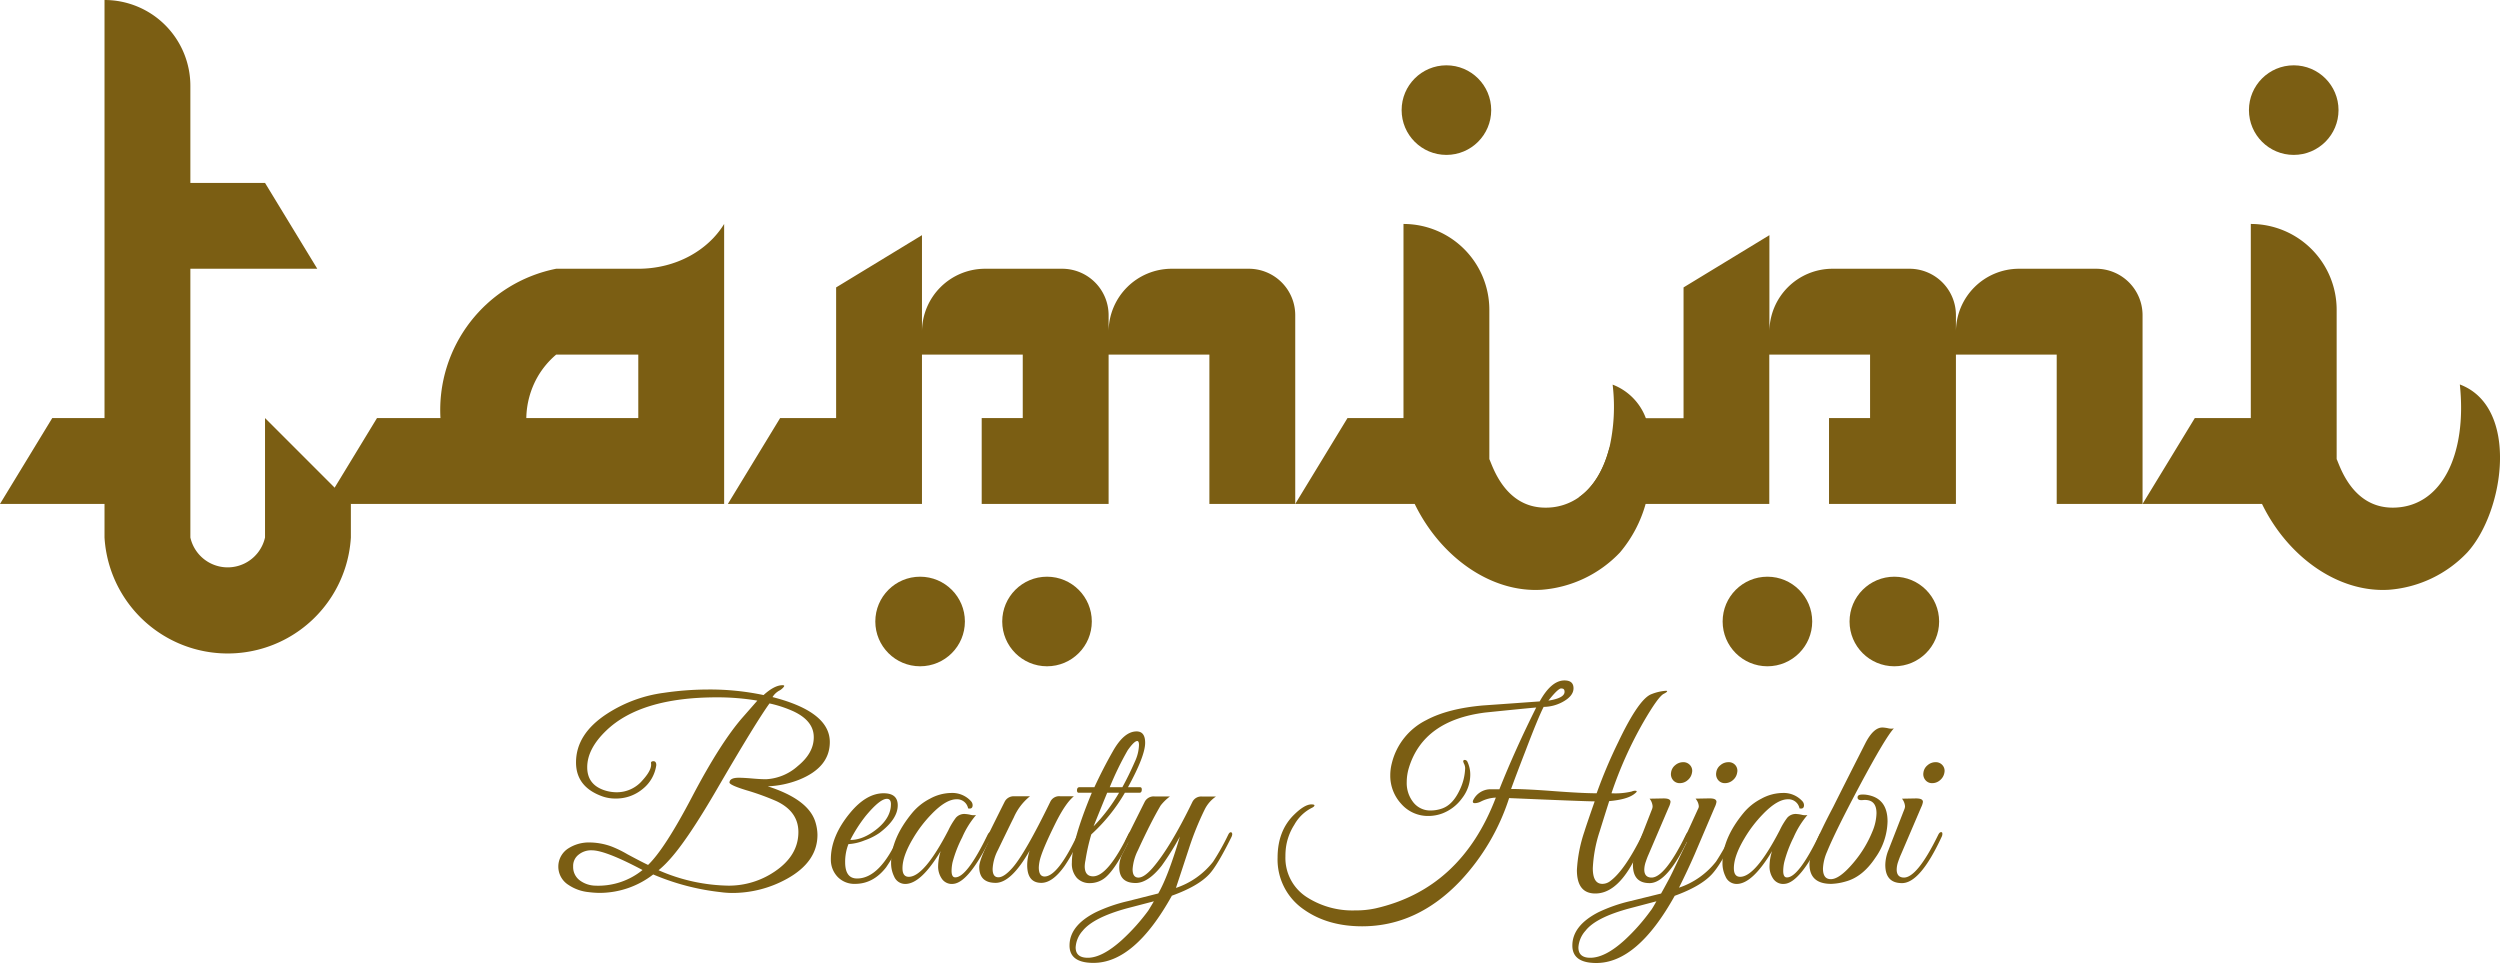 <svg xmlns="http://www.w3.org/2000/svg" viewBox="0 0 669.76 257.96"><defs><style>.cls-1{fill:#7b5e13;}</style></defs><g id="Layer_2" data-name="Layer 2"><g id="Layer_1-2" data-name="Layer 1"><path class="cls-1" d="M334.55,72H313.92A16.91,16.91,0,0,0,297,88.92V84.45A12.44,12.44,0,0,0,284.55,72H263.92A16.91,16.91,0,0,0,247,88.92V63L224,77v35H209l-14,23h52V95h27v17H263v23h34V95h27v40h23V84.45A12.44,12.44,0,0,0,334.55,72Z"/><path class="cls-1" d="M574,84.45V135H551V95H524v40H490V112h11V95H474v40H422l1.14-1.88c3.79-2.72,6.5-7.27,8-13.08l4.89-8h15V77l23-14V88.92A16.91,16.91,0,0,1,490.92,72h20.63A12.44,12.44,0,0,1,524,84.45v4.47A16.91,16.91,0,0,1,540.92,72h20.63A12.44,12.44,0,0,1,574,84.45Z"/><path class="cls-1" d="M71,112v32a10.25,10.25,0,0,1-20,0V72H85L71,49H51V23A23,23,0,0,0,28,0V112H14L0,135H28v9a33.06,33.06,0,0,0,66,0v-9Z"/><path class="cls-1" d="M171,72H149a38.58,38.58,0,0,0-31,40H101L87,135H194V60C189.64,67.14,181,72,171,72Zm0,40H141a23.15,23.15,0,0,1,3-11,22.57,22.57,0,0,1,5-6h22Z"/><path class="cls-1" d="M659,103c2,19-5,33-18,33-11,0-14.24-11.54-15-13V83a23,23,0,0,0-23-23v52H588l-14,23h32c6.86,14.13,20.35,23.84,34,23a32.3,32.3,0,0,0,21-10C671,137,675,109,659,103Z"/><path class="cls-1" d="M440.87,135A34.48,34.48,0,0,1,434,148a32.3,32.3,0,0,1-21,10c-13.65.84-27.14-8.87-34-23H347l14-23h15V60a23,23,0,0,1,23,23v40c.76,1.46,4,13,15,13a15.28,15.28,0,0,0,9.14-2.88c3.79-2.72,6.5-7.27,8-13.08a49.64,49.64,0,0,0,.89-17,15.32,15.32,0,0,1,8.9,9C443.58,118.58,443.19,127.32,440.87,135Z"/><circle class="cls-1" cx="246.5" cy="166.5" r="12"/><circle class="cls-1" cx="280.5" cy="166.5" r="12"/><circle class="cls-1" cx="473.5" cy="166.5" r="12"/><circle class="cls-1" cx="507.5" cy="166.5" r="12"/><circle class="cls-1" cx="614.5" cy="29.5" r="12"/><circle class="cls-1" cx="387.5" cy="29.5" r="12"/><path class="cls-1" d="M214.06,208.9a25.77,25.77,0,0,1-8.38,1.76q10.95,3.51,12.78,9.61a12,12,0,0,1,.54,3.39q0,7.25-8.18,11.78a30.21,30.21,0,0,1-14.74,3.79A24.25,24.25,0,0,1,193,239a63.86,63.86,0,0,1-18-4.73,23.51,23.51,0,0,1-14.33,4.94,24.68,24.68,0,0,1-2.91-.2,11.72,11.72,0,0,1-5.48-1.95,5.78,5.78,0,0,1,.07-9.83A10.17,10.17,0,0,1,158,225.7a17.53,17.53,0,0,1,5.81,1.07,30,30,0,0,1,4.26,2.08q3.85,2.07,5.55,2.87,4.45-4.26,11.76-18.19,7.65-14.59,13.66-21.43l3.86-4.4a64.77,64.77,0,0,0-10.82-.88q-20.43,0-29.69,8.93-5.07,4.88-5.07,9.8c0,3.16,1.6,5.23,4.8,6.23a10.62,10.62,0,0,0,3.05.47,9,9,0,0,0,7-3.25c1.71-1.89,2.46-3.42,2.23-4.59,0-.32.23-.48.68-.48s.74.34.74,1V205a9.89,9.89,0,0,1-3.72,6.43,11.08,11.08,0,0,1-7.16,2.5,10.41,10.41,0,0,1-3.45-.54q-7.17-2.51-7.17-9.13,0-7.64,8.32-13.05a36.82,36.82,0,0,1,15.28-5.61,82.19,82.19,0,0,1,11.83-.88,69.61,69.61,0,0,1,14.81,1.49q2.91-2.64,5.07-2.64c.32,0,.47.07.47.2s-.38.66-1.14,1.15a4.89,4.89,0,0,0-2,1.83q15.36,3.93,15.35,12.05Q222.31,205.58,214.06,208.9Zm-41.92,24.18q-9.94-5.28-13.59-5.28a5.3,5.3,0,0,0-3.45,1.1,3.79,3.79,0,0,0-1.55,3.22,4.44,4.44,0,0,0,1.82,3.77,7.23,7.23,0,0,0,4.06,1.38A18.84,18.84,0,0,0,172.14,233.08Zm40.37-42.54a32.28,32.28,0,0,0-6.36-2.09q-3.65,5.07-13.59,22.14Q184,225.41,179,230.7a24.43,24.43,0,0,1-2.57,2.44,48.27,48.27,0,0,0,18.73,4.13,21.86,21.86,0,0,0,12.31-3.73q6.42-4.28,6.42-10.64,0-5.49-5.88-8.27a67.82,67.82,0,0,0-8.05-2.92q-4.2-1.28-4.53-2c0-.9.83-1.35,2.5-1.35.77,0,2,.06,3.58.2s2.87.2,3.72.2a13.82,13.82,0,0,0,8.52-3.55q4.26-3.48,4.26-7.67Q218.05,193.12,212.51,190.54Z"/><path class="cls-1" d="M242,223.94a49.33,49.33,0,0,1-4.6,8.41q-3.45,4.44-8.31,4.44a6.21,6.21,0,0,1-4.64-1.82,6.62,6.62,0,0,1-1.86-4.65q-.06-6.27,5.21-12.61,4.32-5.19,8.93-5.19c2.52,0,3.78,1.07,3.78,3.23q0,3.69-4.89,7.39a16.45,16.45,0,0,1-4,2,13.48,13.48,0,0,1-4.32,1,12.94,12.94,0,0,0-.88,4.84q0,4.37,3.19,4.37,6.18,0,11.21-11.44c.27-.62.63-.94,1.08-.94.23,0,.34.14.34.41A1.93,1.93,0,0,1,242,223.94Zm-3.31-8.45c0-1-.36-1.48-1.08-1.48-1.27,0-3.18,1.55-5.75,4.66a39.06,39.06,0,0,0-4.06,6.36c2.34,0,4.74-1,7.2-3S238.68,217.79,238.68,215.49Z"/><path class="cls-1" d="M265.59,224.16q-6,12.28-10.21,12.63a3.21,3.21,0,0,1-3-1.29,5.72,5.72,0,0,1-1.05-3.48,14.2,14.2,0,0,1,.68-4q-5.28,8.79-9.47,8.79a3.2,3.2,0,0,1-3-2,8,8,0,0,1-.81-3.74q0-6.45,5.68-13.33a15.12,15.12,0,0,1,4.74-3.77,12.12,12.12,0,0,1,5.68-1.53,6.75,6.75,0,0,1,5.27,2.17,1.62,1.62,0,0,1,.47,1.08c0,.76-.4,1.06-1.21.88a3,3,0,0,0-3.11-2.44q-2.85,0-6.7,4a34.18,34.18,0,0,0-4.93,6.46c-1.9,3.18-2.84,5.83-2.84,8,0,1.54.56,2.31,1.69,2.31q4.13,0,10.61-12.49a19.05,19.05,0,0,1,2-3.33,3,3,0,0,1,2.57-1,8.26,8.26,0,0,1,1.35.21,3.53,3.53,0,0,0,1.49.06,23.94,23.94,0,0,0-3.72,6,33.23,33.23,0,0,0-2.57,6.63,11.23,11.23,0,0,0-.27,2.3c0,1.17.32,1.76.95,1.76q3.11.14,8.72-11.43c.23-.45.5-.68.81-.68s.34.14.34.41A1.94,1.94,0,0,1,265.59,224.16Z"/><path class="cls-1" d="M285.26,231.92c-2.16,3.07-4.26,4.6-6.28,4.6q-3.8,0-3.79-4.8a12.64,12.64,0,0,1,.67-3.85q-4.94,8.65-9.12,8.65-4.39,0-4.4-4.26,0-1.75,2.44-6.62-.75.06-.75-.54s1.71-3.5,5.14-10.35a2.72,2.72,0,0,1,2.64-1.42h4.12A14.85,14.85,0,0,0,271.6,219q-1.22,2.43-4.25,8.72a12.24,12.24,0,0,0-1.42,5.07c0,1.49.51,2.24,1.55,2.24s2.32-.88,3.85-2.64q3.39-3.92,10.08-17.65a2.63,2.63,0,0,1,2.64-1.42h3.65c-1.49,1.22-3,3.45-4.67,6.69q-4,8-4.53,10.76a10.17,10.17,0,0,0-.2,1.62c0,1.58.49,2.39,1.49,2.43q3.58.07,8.92-11.29c.23-.45.48-.68.75-.68s.33.18.33.55a2.48,2.48,0,0,1-.06.54c-.18.45-.85,1.72-2,3.82A43.7,43.7,0,0,1,285.26,231.92Z"/><path class="cls-1" d="M305.41,210.9q.48,0,.48.6c0,.59-.21.88-.61.88h-3.92a46.94,46.94,0,0,1-9,11.16,53,53,0,0,0-1.55,6.9,9.34,9.34,0,0,0-.21,1.62c0,1.8.75,2.71,2.24,2.71q3.92,0,9.4-11.16.33-.75.81-.75c.18,0,.27.14.27.41a1.61,1.61,0,0,1-.21.74q-3.72,8-6.55,10.69a6.42,6.42,0,0,1-4.6,1.89,4.62,4.62,0,0,1-3.45-1.38,5.66,5.66,0,0,1-1.35-4.1q0-5.88,5.34-18.73H289c-.31,0-.47-.22-.47-.67s.2-.81.61-.81h4.05q2.31-5,4.94-9.61,3-5.34,6.36-5.34c1.53,0,2.3,1,2.3,3.05q0,3.51-4.6,11.9Zm-5.61,1.48h-3.18c-.67,1.63-1.89,4.62-3.65,9A46.25,46.25,0,0,0,299.8,212.38Zm4.26-8.38a11.35,11.35,0,0,0,1.08-4.4c0-.72-.16-1.08-.47-1.08-.54,0-1.4.84-2.57,2.5a83.26,83.26,0,0,0-4.8,9.88h3.38C301.81,208.87,302.93,206.57,304.06,204Z"/><path class="cls-1" d="M329.89,224.28q-3.86,7.78-6,10-3,3.18-9.94,5.68-10,18-21,18-6.42,0-6.42-4.65,0-5.34,7-8.9a41.79,41.79,0,0,1,8.66-3l8.11-2.05q2.63-4.53,5.8-15.24a72.68,72.68,0,0,1-4.86,7.78c-2.44,3.11-4.78,4.66-7,4.66q-4.39,0-4.39-4.26a7.92,7.92,0,0,1,.81-3.45c.36-.67.9-1.73,1.62-3.17-.49,0-.74-.14-.74-.54q0-.07,5.14-10.35a2.7,2.7,0,0,1,2.63-1.42h4.13a12.81,12.81,0,0,0-2.5,2.43q-2.64,4.47-6.09,12a13.16,13.16,0,0,0-1.42,5.07c0,1.49.52,2.24,1.56,2.24s2.32-.88,3.85-2.64q4.67-5.42,10.62-17.65a2.62,2.62,0,0,1,2.63-1.42h3.66a9,9,0,0,0-3,3.45,79.14,79.14,0,0,0-4.19,10.34q-1.75,5.35-3.52,10.69a21.14,21.14,0,0,0,9.94-7,62.93,62.93,0,0,0,4.06-7.24c.22-.45.45-.68.68-.68s.4.18.4.55A2.1,2.1,0,0,1,329.89,224.28Zm-20.76,17.18-7.23,1.89q-8.92,2.44-11.84,6a7.33,7.33,0,0,0-1.89,4.46q0,2.78,3.25,2.78,3.85,0,9.12-4.74a54,54,0,0,0,7.1-7.91C307.73,243.78,308.23,243,309.13,241.46Z"/><path class="cls-1" d="M445.72,185.88q-1.49.74-5.48,7.64a106.65,106.65,0,0,0-8.52,19,19,19,0,0,0,5.41-.47,2.55,2.55,0,0,1,.88-.21c.32,0,.47.07.47.2s-.27.4-.81.79c-1.31.93-3.49,1.52-6.56,1.79q-.87,2.72-2.57,8.18a36.87,36.87,0,0,0-1.82,9.8c0,2.8.85,4.19,2.57,4.19a3.44,3.44,0,0,0,2.09-.74q3.86-2.84,8.52-12.24a1.77,1.77,0,0,1,.82-.95c.27-.09.4,0,.4.41a2.58,2.58,0,0,1-.27,1q-2.64,5.63-4.06,8-4.26,7.11-9.4,7.1-4.93,0-4.93-6.28a38.52,38.52,0,0,1,2-10.28c.4-1.31,1.32-4,2.76-8.12q-2.43,0-22.92-.88a58.62,58.62,0,0,1-13,22.12q-11.57,12.22-26.37,12.23-9.21,0-15.56-4.46a16.2,16.2,0,0,1-7.1-13.93q0-7.23,4.47-11.56,2.7-2.64,4.53-2.71c.58,0,.88.09.88.27s-.25.46-.75.68a11.11,11.11,0,0,0-4.66,4.53,15,15,0,0,0-2.24,6.15,18.75,18.75,0,0,0-.13,2.3,12.47,12.47,0,0,0,6,11.09,22.57,22.57,0,0,0,12.71,3.38,24.45,24.45,0,0,0,5.41-.54q22.92-5.21,32.25-29.68a9.74,9.74,0,0,0-4.05,1.08,3.85,3.85,0,0,1-1.56.41c-.63,0-.72-.39-.27-1.15a5.19,5.19,0,0,1,4.19-2.57h2.64q4.19-10.55,9.87-21.91-4.53.41-13.66,1.35-16.5,2.09-20.42,14.7a13.35,13.35,0,0,0-.61,3.92,8.29,8.29,0,0,0,1.63,5.26,5.73,5.73,0,0,0,4.87,2.36,9.08,9.08,0,0,0,3-.54q2.83-1,4.67-4.91a14.34,14.34,0,0,0,1.48-5.92,3,3,0,0,0-.23-1A3.35,3.35,0,0,1,392,204a.37.37,0,0,1,.41-.41.83.83,0,0,1,.74.54,8,8,0,0,1,.74,3.45,10.3,10.3,0,0,1-2.19,6.26,11.68,11.68,0,0,1-5.31,4.09,10.83,10.83,0,0,1-3.65.67,9.49,9.49,0,0,1-7.34-3.24,11.09,11.09,0,0,1-2.94-7.71,12.82,12.82,0,0,1,.4-3.11,17.54,17.54,0,0,1,9.27-11.63q5.8-3.1,15.21-3.92,5.07-.35,15.15-1.08,3.11-5.61,6.63-5.62,2.43,0,2.43,2.1t-3,3.71a10.9,10.9,0,0,1-5,1.28q-1.49,2.9-4.87,11.8-2.57,6.62-3.85,10.19,3.86,0,11.49.58c5.1.38,8.9.57,11.43.57a132.45,132.45,0,0,1,5.75-13.63q5.61-11.79,9-12.95a12.78,12.78,0,0,1,3.72-.87c.27,0,.41,0,.41.13S446.35,185.56,445.72,185.88Zm-27.32-1.42c-.49-.23-1.69.85-3.58,3.24,2.88-.45,4.33-1.24,4.33-2.36C419.15,184.75,418.9,184.46,418.4,184.46Z"/><path class="cls-1" d="M440.92,230.84a6.83,6.83,0,0,0-.41,2.1c0,1.35.59,2.07,1.76,2.16q3.64.27,9.4-11.49c.22-.45.47-.68.74-.68s.34.16.34.48a1.86,1.86,0,0,1-.2.81q-5.76,12.38-10.62,12.37-4.46,0-4.46-4.87a10.91,10.91,0,0,1,.81-3.92l4.33-11.09a2,2,0,0,0,.13-.74,3.69,3.69,0,0,0-.81-2l3.72-.07c1.26,0,1.89.27,1.89.95a5,5,0,0,1-.47,1.42l-5.41,12.64C441.39,229.51,441.14,230.17,440.92,230.84ZM453.29,207a3.24,3.24,0,0,1-1.15,2,3.14,3.14,0,0,1-2.09.81,2.26,2.26,0,0,1-1.83-.81,2.48,2.48,0,0,1-.54-2,3,3,0,0,1,1.11-2,3.3,3.3,0,0,1,2.13-.81,2.35,2.35,0,0,1,1.86.81A2.21,2.21,0,0,1,453.29,207Z"/><path class="cls-1" d="M451.91,225.62c-.48,0-.71-.13-.71-.54a1.19,1.19,0,0,1,.13-.54l3.58-7.83a1.39,1.39,0,0,0,.21-.75,3.57,3.57,0,0,0-.88-2l3.72-.07c1.26,0,1.89.27,1.89.95a5,5,0,0,1-.47,1.42L454,228.88q-1.83,4.2-4.19,8.93a21.11,21.11,0,0,0,9.93-7,62.93,62.93,0,0,0,4.06-7.24c.23-.45.45-.68.68-.68s.34.18.34.55a1.86,1.86,0,0,1-.21.87q-3.65,7.44-6.08,10-3,3.18-9.87,5.68-10,18-21,18-6.42,0-6.42-4.67,0-5.35,7-8.94a41.89,41.89,0,0,1,8.65-3l8.12-2c.41-.72,1.12-2,2.15-3.93S449.66,230.22,451.91,225.62Zm-8.15,15.84-7.17,1.89q-9.06,2.43-11.83,6a7.35,7.35,0,0,0-1.9,4.46c0,1.85,1.06,2.78,3.18,2.78q4,0,9.2-4.74a52.42,52.42,0,0,0,7-7.91C442.41,243.78,442.9,243,443.76,241.46ZM465.39,207a3.23,3.23,0,0,1-1.14,2,3.17,3.17,0,0,1-2.1.81,2.26,2.26,0,0,1-1.83-.81,2.48,2.48,0,0,1-.54-2,2.92,2.92,0,0,1,1.12-2,3.26,3.26,0,0,1,2.13-.81,2.32,2.32,0,0,1,1.89.81A2.28,2.28,0,0,1,465.39,207Z"/><path class="cls-1" d="M488.32,224.16q-6,12.28-10.21,12.63a3.21,3.21,0,0,1-3-1.29,5.72,5.72,0,0,1-1.05-3.48,13.85,13.85,0,0,1,.68-4q-5.28,8.79-9.47,8.79a3.2,3.2,0,0,1-3-2,8,8,0,0,1-.81-3.74q0-6.45,5.68-13.33a15.12,15.12,0,0,1,4.74-3.77,12.12,12.12,0,0,1,5.68-1.53,6.75,6.75,0,0,1,5.27,2.17,1.67,1.67,0,0,1,.47,1.08c0,.76-.4,1.06-1.21.88a3,3,0,0,0-3.11-2.44q-2.85,0-6.7,4a34.18,34.18,0,0,0-4.93,6.46c-1.9,3.18-2.84,5.83-2.84,8,0,1.54.56,2.31,1.69,2.31q4.13,0,10.61-12.49a19.05,19.05,0,0,1,2-3.33,3,3,0,0,1,2.57-1,8.42,8.42,0,0,1,1.35.21,3.53,3.53,0,0,0,1.49.06,23.94,23.94,0,0,0-3.72,6A33.23,33.23,0,0,0,478,231a11.23,11.23,0,0,0-.27,2.3c0,1.17.32,1.76.95,1.76q3.11.14,8.72-11.43c.22-.45.5-.68.81-.68s.34.14.34.41A1.94,1.94,0,0,1,488.32,224.16Z"/><path class="cls-1" d="M507.38,195.14q-2.16,2.24-9.19,15.39-6.57,12.36-8.73,17.69a12.58,12.58,0,0,0-1.08,4.45c0,1.76.59,2.7,1.76,2.84q2.43.35,6.42-4.4a30.81,30.81,0,0,0,5.08-8.38,13.31,13.31,0,0,0,1.08-4.87q0-3.86-3.65-3.52c-.95.1-1.42-.14-1.42-.7s.45-.78,1.35-.78c.27,0,.61,0,1,.06q5.69.83,5.68,7.15a17.38,17.38,0,0,1-3.31,9.79c-2.26,3.4-4.91,5.51-8,6.32a15.18,15.18,0,0,1-3.79.61c-3.87,0-5.81-1.75-5.81-5.27q0-3.32,6.36-15.35,2.63-5.28,8.58-17c1.53-3,3.14-4.39,4.8-4.26a9.35,9.35,0,0,1,1.36.2A3.36,3.36,0,0,0,507.38,195.14Z"/><path class="cls-1" d="M508.53,230.84a6.78,6.78,0,0,0-.4,2.1c0,1.35.58,2.07,1.76,2.16q3.65.27,9.39-11.49c.23-.45.48-.68.75-.68s.34.16.34.48a1.75,1.75,0,0,1-.21.81q-5.74,12.38-10.61,12.37-4.47,0-4.47-4.87a10.93,10.93,0,0,1,.82-3.92l4.32-11.09a2,2,0,0,0,.14-.74,3.69,3.69,0,0,0-.81-2l3.72-.07c1.26,0,1.89.27,1.89.95a5,5,0,0,1-.47,1.42l-5.41,12.64C509,229.51,508.76,230.17,508.53,230.84ZM520.91,207a3.29,3.29,0,0,1-1.15,2,3.15,3.15,0,0,1-2.1.81,2.24,2.24,0,0,1-1.82-.81,2.44,2.44,0,0,1-.55-2,3,3,0,0,1,1.12-2,3.26,3.26,0,0,1,2.13-.81,2.35,2.35,0,0,1,1.86.81A2.27,2.27,0,0,1,520.91,207Z"/></g></g></svg>